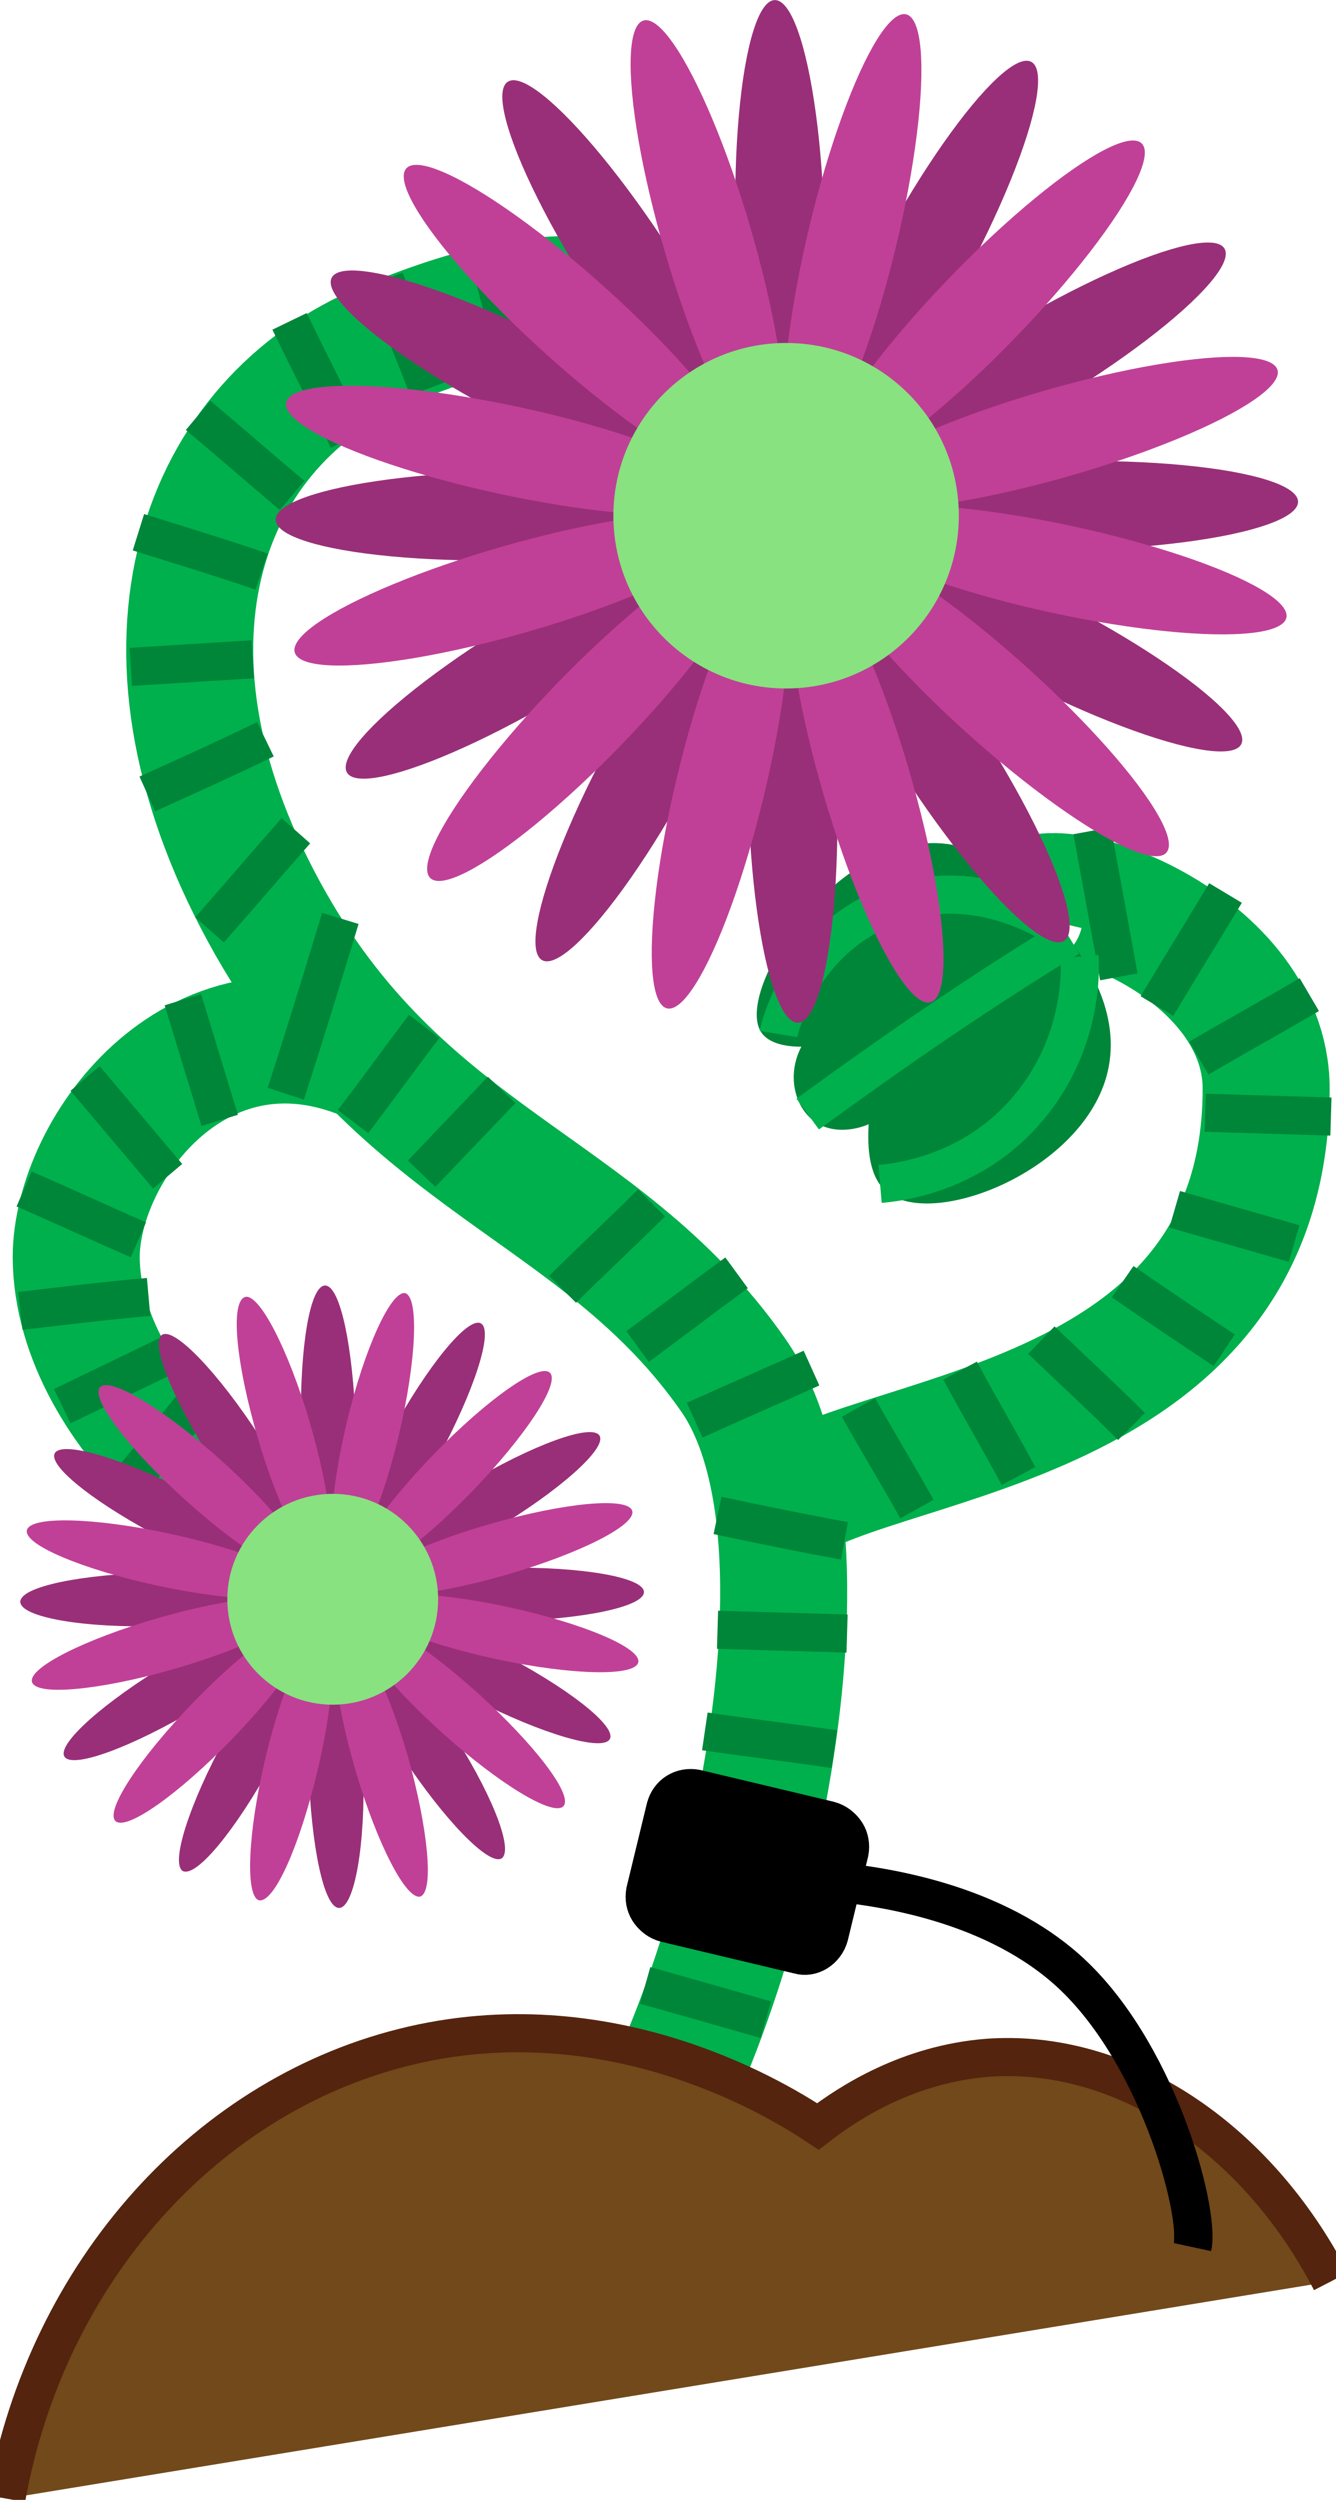 <?xml version="1.0" encoding="utf-8"?>
<!-- Generator: Adobe Illustrator 25.0.1, SVG Export Plug-In . SVG Version: 6.00 Build 0)  -->
<svg version="1.1" xmlns="http://www.w3.org/2000/svg" xmlns:xlink="http://www.w3.org/1999/xlink" x="0px" y="0px"
	 viewBox="0 0 105.2 196.8" style="enable-background:new 0 0 105.2 196.8;" xml:space="preserve">
<style type="text/css">
	.st0{fill:none;stroke:#00B04C;stroke-width:10;stroke-miterlimit:10;}
	.st1{fill:none;stroke:#008639;stroke-width:3;stroke-miterlimit:10;}
	.st2{fill:#71491A;stroke:#54240E;stroke-width:3;stroke-miterlimit:10;}
	.st3{fill:#008639;}
	.st4{fill:none;stroke:#00B04C;stroke-width:3;stroke-miterlimit:10;}
	.st5{stroke:#000000;stroke-width:3;stroke-miterlimit:10;}
	.st6{fill:none;stroke:#000000;stroke-width:3;stroke-miterlimit:10;}
	.st7{fill:#992F78;}
	.st8{fill:#C04097;}
	.st9{fill:#88E27F;}
</style>
<g id="new_from_closed">
	<path class="st0" d="M48.1,172.6c9.3-11.5,19.4-50.5,9.6-64.4c-10.5-15-26.1-16.6-36.9-36.4c-11.6-21.3-4.7-38.7,9.5-44.6
		c15.9-6.7,22.2-3.1,24.9,2.9"/>
	<path class="st0" d="M60.9,119c6.4-6.3,38.8-5.7,38.8-33.3c0-11.8-18.4-18-19.4-13.8"/>
	<path class="st0" d="M29.7,83.6C15.8,77.1,6,90.4,6,99c0.1,12.5,15.1,23.9,21.5,22.2"/>
	<path class="st1" d="M50.8,156.3c3.2,0.9,6.4,1.8,9.5,2.7"/>
	<path class="st1" d="M55.5,136.3c3.4,0.5,6.8,0.9,10.2,1.4"/>
	<path class="st1" d="M56.5,128.3c3.4,0.1,6.8,0.2,10.2,0.3"/>
	<path class="st1" d="M56.5,119.3c3.3,0.7,6.7,1.4,10,2"/>
	<path class="st1" d="M67.6,110.8c1.5,2.7,3.1,5.3,4.6,8"/>
	<path class="st1" d="M54.7,111.8c3.1-1.4,6.1-2.7,9.2-4.1"/>
	<path class="st1" d="M50.2,106c2.6-1.9,5.2-3.9,7.8-5.8"/>
	<path class="st1" d="M44.3,101.5c2.3-2.3,4.7-4.5,7-6.8"/>
	<path class="st1" d="M33.2,92.4c2.1-2.2,4.2-4.4,6.3-6.6"/>
	<path class="st1" d="M27.8,88.3c1.9-2.5,3.7-5,5.6-7.5"/>
	<path class="st1" d="M26.8,72.3c-1.4,4.6-2.8,9.2-4.3,13.8"/>
	<path class="st1" d="M14.4,78.7c0.8,2.6,2.1,6.9,2.9,9.5"/>
	<path class="st1" d="M6.7,84.9c2.2,2.6,4.3,5.1,6.5,7.7"/>
	<path class="st1" d="M1.9,93.6c3,1.3,6,2.7,9,4"/>
	<path class="st1" d="M1.6,103.2c3.4-0.4,6.7-0.8,10.1-1.1"/>
	<path class="st1" d="M13.6,106.5c-2.9,1.4-5.8,2.8-8.7,4.2"/>
	<path class="st1" d="M15.9,109.8c-2.2,2.7-4.4,5.4-6.7,8.1"/>
	<path class="st1" d="M19.8,113.4c-0.9,3.1-1.8,6.2-2.7,9.3"/>
	<path class="st1" d="M23.3,65.4c-2.3,2.6-4.5,5.2-6.8,7.8"/>
	<path class="st1" d="M11.6,62.5c3.1-1.4,6.2-2.8,9.3-4.3"/>
	<path class="st1" d="M19.9,51.9c-3.2,0.2-6.4,0.4-9.6,0.6"/>
	<path class="st1" d="M10.9,41.9c3.2,1,6.5,2,9.7,3.1"/>
	<path class="st1" d="M15.6,32.7c2.5,2.1,4.9,4.2,7.4,6.3"/>
	<path class="st1" d="M22.8,25.3c1.5,3.1,3.1,6.2,4.6,9.3"/>
	<path class="st1" d="M30.3,22c1.1,2.9,2.3,5.7,3.4,8.6"/>
	<path class="st1" d="M38.2,19.3c0.9,3.2,1.8,6.5,2.7,9.7"/>
	<path class="st1" d="M48.3,19.2c-0.5,3-0.9,6-1.4,9.1"/>
	<path class="st1" d="M49.9,29.4c2.2-2.2,4.3-4.3,6.5-6.5"/>
	<path class="st1" d="M75.6,107.9c1.5,2.8,3.1,5.5,4.6,8.3"/>
	<path class="st1" d="M82,105.5c2.4,2.3,4.8,4.5,7.1,6.8"/>
	<path class="st1" d="M96.4,106.3c-2.7-1.8-5.4-3.6-8-5.4"/>
	<path class="st1" d="M92.5,95.2c3.1,0.9,6.3,1.8,9.4,2.7"/>
	<path class="st1" d="M94.9,87.6c3.3,0.1,6.6,0.2,9.9,0.3"/>
	<path class="st1" d="M94.4,83.3c2.9-1.7,5.8-3.3,8.7-5"/>
	<path class="st1" d="M91.1,79.2c1.8-3,3.6-5.9,5.4-8.9"/>
	<path class="st1" d="M88.1,76.9c-0.7-3.8-1.4-7.7-2.1-11.5"/>
	<path class="st2" d="M0.5,196.7c3.2-17.9,15.9-32,32-35.7c16.1-3.7,29.2,4.6,31.9,6.4c2.6-2,7.2-4.9,13.3-5.4
		c10.6-0.8,21.2,6.2,27.1,17.6"/>
	<path class="st3" d="M83.6,73.1c1.6,2.1,4.6,6.2,3.7,10.9c-1.5,7.9-13.6,12.8-17.4,9.9c-1.5-1.2-1.6-3.5-1.5-5.4
		c-0.2,0.1-2.3,1-4.1-0.1c-1.7-1.1-2.4-3.7-1.2-6c-1.1,0-2.6-0.2-3.2-1.2c-2-3.3,5.9-15.5,14.3-14.8C78.9,66.8,82,71,83.6,73.1z"/>
	<path class="st4" d="M61.3,81.4c0.1-0.6,1.8-7.3,8.5-10c7.2-2.9,13.4,1.6,13.8,1.8"/>
	<path class="st4" d="M63.6,87.7c3.3-2.4,6.8-4.9,10.5-7.4c3.4-2.3,6.8-4.5,10.1-6.5"/>
	<path class="st4" d="M69.3,93.2c1.2-0.1,7.3-0.7,11.7-6c4.2-5,4.1-10.7,4-11.9"/>
	<path class="st5" d="M62.8,153.8l-10.5-2.5c-1.1-0.3-1.7-1.3-1.5-2.4l1.6-6.6c0.3-1.1,1.3-1.7,2.4-1.5l10.5,2.5
		c1.1,0.3,1.7,1.3,1.5,2.4l-1.6,6.6C65,153.4,63.9,154.1,62.8,153.8z"/>
	<path class="st6" d="M93.9,176.8c0.6-2.8-2.8-15.6-10-21.9c-6.3-5.5-15.4-6.6-19.3-6.9"/>
</g>
<g id="buds">
	<path class="st3" d="M54.2,27.2c-4.1,2.1-6,6.7-6.1,10.3C48,47.9,63.4,57.7,69.5,54.3c5.7-3.2,6.2-19.1-2-25.3
		C64.5,26.7,59,24.7,54.2,27.2z"/>
	
		<ellipse id="petals_120_" transform="matrix(0.839 -0.544 0.544 0.839 -3.701 30.589)" class="st7" cx="49.8" cy="21.5" rx="3.5" ry="18"/>
	
		<ellipse id="petals_119_" transform="matrix(0.839 -0.544 0.544 0.839 -20.125 49.805)" class="st7" cx="74" cy="58.9" rx="3.5" ry="18"/>
	
		<ellipse id="petals_118_" transform="matrix(0.456 -0.89 0.89 0.456 -3.849 53.816)" class="st7" cx="42.1" cy="30.1" rx="3.5" ry="18"/>
	
		<ellipse id="petals_117_" transform="matrix(0.456 -0.89 0.89 0.456 -0.391 100.108)" class="st7" cx="81.7" cy="50.4" rx="3.5" ry="18"/>
	
		<ellipse id="petals_116_" transform="matrix(1 -1.749077e-02 1.749077e-02 1 -0.704 0.7)" class="st7" cx="39.7" cy="40.6" rx="18" ry="3.5"/>
	
		<ellipse id="petals_115_" transform="matrix(1 -1.749077e-02 1.749077e-02 1 -0.684 1.478)" class="st7" cx="84.2" cy="39.8" rx="18" ry="3.5"/>
	
		<ellipse id="petals_114_" transform="matrix(0.858 -0.513 0.513 0.858 -20.425 29.275)" class="st7" cx="42.8" cy="51.6" rx="18" ry="3.5"/>
	
		<ellipse id="petals_113_" transform="matrix(0.858 -0.513 0.513 0.858 -3.298 45.645)" class="st7" cx="81" cy="28.8" rx="18" ry="3.5"/>
	
		<ellipse id="petals_112_" transform="matrix(0.478 -0.878 0.878 0.478 -25.727 76.245)" class="st7" cx="51.3" cy="59.8" rx="18" ry="3.5"/>
	
		<ellipse id="petals_111_" transform="matrix(0.478 -0.878 0.878 0.478 19.728 74.523)" class="st7" cx="72.6" cy="20.7" rx="18" ry="3.5"/>
	
		<ellipse id="petals_110_" transform="matrix(1 -2.281180e-02 2.281180e-02 1 -1.409 1.44)" class="st7" cx="62.4" cy="62.5" rx="3.5" ry="18"/>
	
		<ellipse id="petals_109_" transform="matrix(1 -2.281180e-02 2.281180e-02 1 -0.394 1.406)" class="st7" cx="61.4" cy="18" rx="3.5" ry="18"/>
	
		<ellipse id="petals_108_" transform="matrix(0.669 -0.743 0.743 0.669 -3.802 42.105)" class="st8" cx="45.4" cy="25.3" rx="3.5" ry="18"/>
	
		<ellipse id="petals_107_" transform="matrix(0.669 -0.743 0.743 0.669 -14.991 76.55)" class="st8" cx="78.5" cy="55.1" rx="3.5" ry="18"/>
	
		<ellipse id="petals_106_" transform="matrix(0.21 -0.978 0.978 0.21 -3.024 67.329)" class="st8" cx="40.2" cy="35.5" rx="3.5" ry="18"/>
	
		<ellipse id="petals_105_" transform="matrix(0.21 -0.978 0.978 0.21 22.2 117.271)" class="st8" cx="83.7" cy="44.9" rx="3.5" ry="18"/>
	
		<ellipse id="petals_104_" transform="matrix(0.961 -0.276 0.276 0.961 -11.219 12.983)" class="st8" cx="40.5" cy="46.4" rx="18" ry="3.5"/>
	
		<ellipse id="petals_103_" transform="matrix(0.961 -0.276 0.276 0.961 -6.167 24.314)" class="st8" cx="83.3" cy="34.1" rx="18" ry="3.5"/>
	
		<ellipse id="petals_102_" transform="matrix(0.696 -0.718 0.718 0.696 -26.235 50.402)" class="st8" cx="46.4" cy="56.2" rx="18" ry="3.5"/>
	
		<ellipse id="petals_101_" transform="matrix(0.696 -0.718 0.718 0.696 6.123 62.941)" class="st8" cx="77.4" cy="24.2" rx="18" ry="3.5"/>
	
		<ellipse id="petals_100_" transform="matrix(0.234 -0.972 0.972 0.234 -16.701 102.513)" class="st8" cx="56.7" cy="61.9" rx="18" ry="3.5"/>
	
		<ellipse id="petals_99_" transform="matrix(0.234 -0.972 0.972 0.234 33.36 79.494)" class="st8" cx="67.1" cy="18.6" rx="18" ry="3.5"/>
	
		<ellipse id="petals_98_" transform="matrix(0.96 -0.281 0.281 0.96 -14.559 21.644)" class="st8" cx="68.2" cy="61.6" rx="3.5" ry="18"/>
	
		<ellipse id="petals_97_" transform="matrix(0.96 -0.281 0.281 0.96 -3.055 16.405)" class="st8" cx="55.7" cy="18.9" rx="3.5" ry="18"/>
	<circle class="st9" cx="61.9" cy="40.6" r="13.6"/>
	
		<ellipse id="petals_24_" transform="matrix(0.839 -0.544 0.544 0.839 -59.212 28.641)" class="st7" cx="18.8" cy="114.3" rx="2.1" ry="11"/>
	<path id="petals_23_" class="st7" d="M39.5,146.3c-1,0.6-4.5-3-7.8-8s-5.2-9.7-4.2-10.4c1-0.6,4.5,3,7.8,8S40.5,145.6,39.5,146.3"
		/>
	
		<ellipse id="petals_22_" transform="matrix(0.456 -0.89 0.89 0.456 -98.687 77.486)" class="st7" cx="14.1" cy="119.5" rx="2.1" ry="11"/>
	
		<ellipse id="petals_21_" transform="matrix(0.456 -0.89 0.89 0.456 -96.576 105.731)" class="st7" cx="38.2" cy="131.9" rx="2.1" ry="11"/>
	<path id="petals_20_" class="st7" d="M1.6,126.1c0-1.2,4.9-2.2,10.9-2.3c6.1-0.1,11,0.8,11,1.9s-4.9,2.2-10.9,2.3
		C6.6,128.2,1.6,127.3,1.6,126.1"/>
	
		<ellipse id="petals_19_" transform="matrix(1 -1.749077e-02 1.749077e-02 1 -2.188 0.714)" class="st7" cx="39.7" cy="125.5" rx="11" ry="2.1"/>
	
		<ellipse id="petals_18_" transform="matrix(0.858 -0.513 0.513 0.858 -66.005 26.222)" class="st7" cx="14.5" cy="132.7" rx="11" ry="2.1"/>
	
		<ellipse id="petals_17_" transform="matrix(0.858 -0.513 0.513 0.858 -55.555 36.21)" class="st7" cx="37.8" cy="118.7" rx="11" ry="2.1"/>
	<path id="petals_16_" class="st7" d="M14.4,147.3c-1-0.6,0.5-5.3,3.4-10.6s6.1-9.2,7.1-8.6c1,0.6-0.5,5.3-3.4,10.6
		C18.6,144,15.5,147.8,14.4,147.3"/>
	
		<ellipse id="petals_15_" transform="matrix(0.478 -0.878 0.878 0.478 -82.893 88.065)" class="st7" cx="32.6" cy="113.8" rx="11" ry="2.1"/>
	<path id="petals_14_" class="st7" d="M26.7,150.2c-1.2,0-2.2-4.9-2.4-10.9c-0.1-6.1,0.7-11,1.9-11c1.2,0,2.2,4.9,2.4,10.9
		S27.9,150.2,26.7,150.2"/>
	<path id="petals_13_" class="st7" d="M25.6,101.2c1.2,0,2.2,4.9,2.4,10.9c0.1,6.1-0.7,11-1.9,11c-1.2,0-2.2-4.9-2.4-10.9
		C23.6,106.1,24.4,101.2,25.6,101.2"/>
	
		<ellipse id="petals_12_" transform="matrix(0.669 -0.743 0.743 0.669 -81.352 50.524)" class="st8" cx="16.1" cy="116.6" rx="2.1" ry="11"/>
	
		<ellipse id="petals_11_" transform="matrix(0.669 -0.743 0.743 0.669 -88.179 71.541)" class="st8" cx="36.2" cy="134.8" rx="2.1" ry="11"/>
	
		<ellipse id="petals_10_" transform="matrix(0.21 -0.978 0.978 0.21 -109.933 109.608)" class="st8" cx="12.9" cy="122.8" rx="2.1" ry="11"/>
	
		<ellipse id="petals_9_" transform="matrix(0.21 -0.978 0.978 0.21 -94.543 140.08)" class="st8" cx="39.4" cy="128.6" rx="2.1" ry="11"/>
	
		<ellipse id="petals_8_" transform="matrix(0.961 -0.276 0.276 0.961 -35.212 8.641)" class="st8" cx="13.1" cy="129.4" rx="11" ry="2.1"/>
	
		<ellipse id="petals_7_" transform="matrix(0.961 -0.276 0.276 0.961 -32.13 15.554)" class="st8" cx="39.2" cy="122" rx="11" ry="2.1"/>
	
		<ellipse id="petals_6_" transform="matrix(0.696 -0.718 0.718 0.696 -92.164 53.141)" class="st8" cx="16.7" cy="135.5" rx="11" ry="2.1"/>
	
		<ellipse id="petals_5_" transform="matrix(0.696 -0.718 0.718 0.696 -72.42 60.791)" class="st8" cx="35.6" cy="116" rx="11" ry="2.1"/>
	<path id="petals_4_" class="st8" d="M20.4,149.6c-1.1-0.3-0.9-5.3,0.5-11.2c1.4-5.9,3.5-10.4,4.6-10.2c1.1,0.3,0.9,5.3-0.5,11.2
		C23.6,145.3,21.6,149.8,20.4,149.6"/>
	<path id="petals_3_" class="st8" d="M31.9,101.8c1.1,0.3,0.9,5.3-0.5,11.2c-1.4,5.9-3.5,10.4-4.6,10.2c-1.1-0.3-0.9-5.3,0.5-11.2
		C28.7,106.1,30.8,101.6,31.9,101.8"/>
	<path id="petals_2_" class="st8" d="M33.1,149.3c-1.1,0.3-3.4-4.1-5.1-9.9s-2.2-10.8-1-11.1c1.1-0.3,3.4,4.1,5.1,9.9
		C33.7,143.9,34.2,148.9,33.1,149.3"/>
	<path id="petals_1_" class="st8" d="M19.3,102.1c1.1-0.3,3.4,4.1,5.1,9.9c1.7,5.8,2.2,10.8,1,11.1c-1.1,0.3-3.4-4.1-5.1-9.9
		S18.1,102.5,19.3,102.1"/>
	<circle class="st9" cx="26.2" cy="125.9" r="8.3"/>
</g>
<g id="pot">
	<g id="dirt">
	</g>
</g>
<g id="new_tag">
	<path class="st5" d="M62.9,153.9l-10.5-2.5c-1.1-0.3-1.7-1.3-1.5-2.4l1.6-6.6c0.3-1.1,1.3-1.7,2.4-1.5l10.5,2.5
		c1.1,0.3,1.7,1.3,1.5,2.4l-1.6,6.6C65,153.5,63.9,154.2,62.9,153.9z"/>
	<path class="st6" d="M93.9,176.9c0.6-2.8-2.8-15.6-10-21.9c-6.3-5.5-15.4-6.6-19.3-6.9"/>
</g>
</svg>
